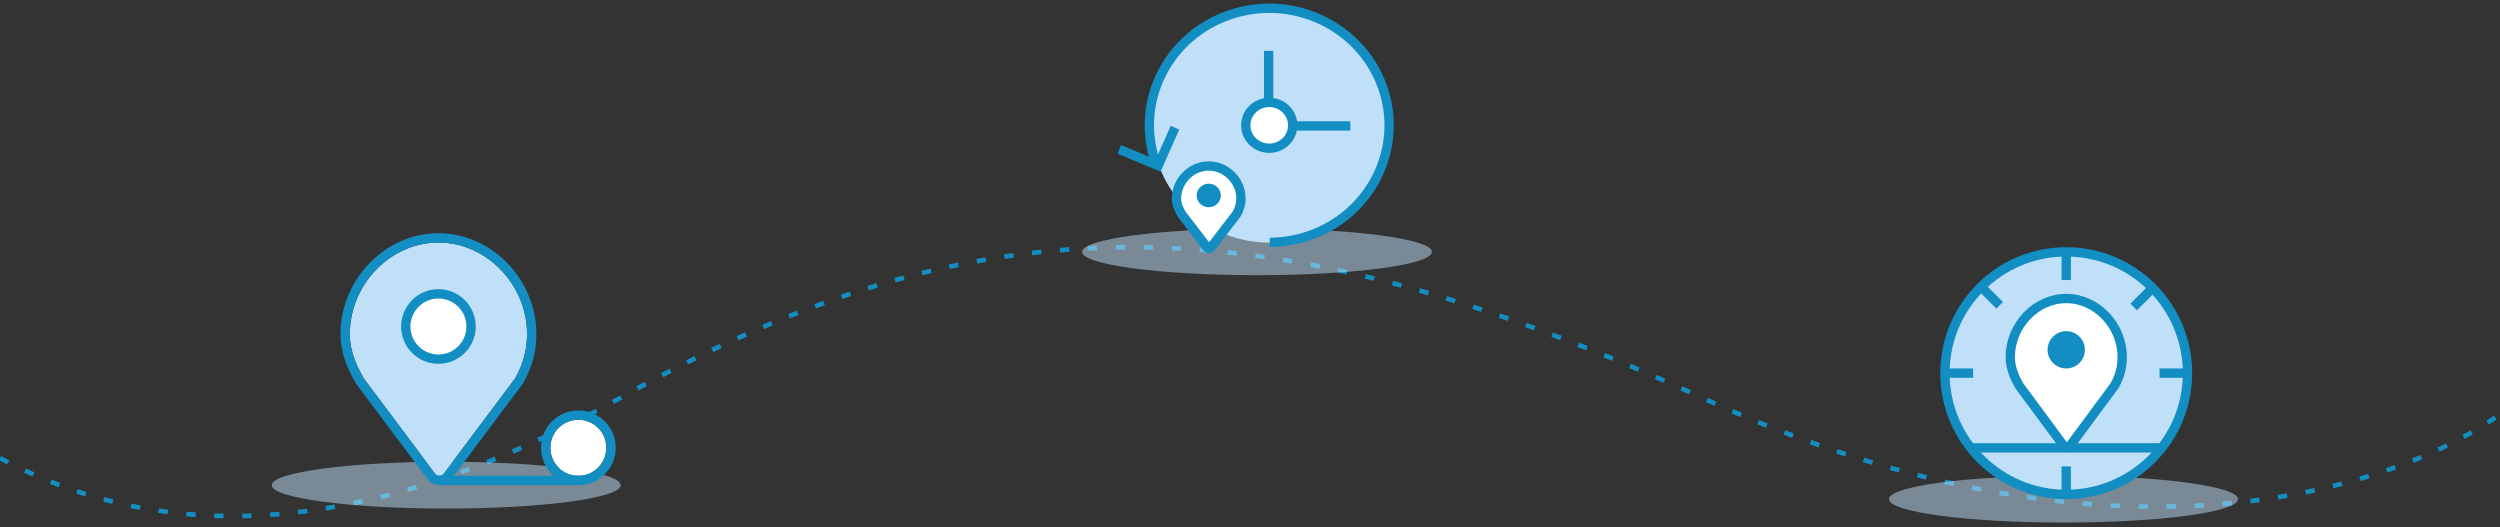 <?xml version="1.0" encoding="UTF-8"?>
<svg width="536px" height="113px" viewBox="0 0 536 113" version="1.1" xmlns="http://www.w3.org/2000/svg" xmlns:xlink="http://www.w3.org/1999/xlink">
    <rect x="0" y="0" width="536" height="113" fill="#333333" stroke="none"/>
    <!-- Generator: Sketch 46.2 (44496) - http://www.bohemiancoding.com/sketch -->
    <title>@2xGroup 2</title>
    <desc>Created with Sketch.</desc>
    <defs>
        <path d="M36.002,0 C25.702,0 17,8.997 17,19.654 C17,23.391 18.622,26.713 19.883,28.924 C19.921,29.017 19.971,29.105 20.032,29.186 L35.26,49.522 C35.487,49.819 35.837,50 36.213,50 C36.586,50 36.936,49.823 37.159,49.522 L52.402,29.186 C52.471,29.101 52.521,29.001 52.559,28.905 C54.158,26.077 55,22.879 55,19.654 C55,8.997 46.302,0 36.002,0 Z" id="path-1"></path>
        <path d="M66.002,38 C69.337,38 72,40.66 72,43.998 C72,47.337 69.337,50 66.002,50 C62.663,50 60,47.337 60,43.998 C60,40.66 62.663,38 66.002,38 Z" id="path-2"></path>
    </defs>
    <g id="Fleet" stroke="none" stroke-width="1" fill="none" fill-rule="evenodd">
        <g id="Price-Added" transform="translate(-451, -472)">
            <g id="Group" transform="translate(445, 404)">
                <g id="Group-2" transform="translate(6, 69)">
                    <path d="M0,97.204 C37.541,117.334 81.869,113.037 132.986,84.315 C209.66,41.233 271.234,41.253 364.806,84.228 C458.378,127.204 520.321,100.575 538.114,86.214" id="Path-2" stroke="#128EC2" stroke-dasharray="2,4"></path>
                    <g id="Multi-day-Tour" transform="translate(405, 53)">
                        <path d="M74.829,53.018 C74.829,55.789 58.078,58.036 37.414,58.036 C16.751,58.036 0,55.789 0,53.018 C0,50.247 16.751,48 37.414,48 C58.078,48 74.829,50.247 74.829,53.018" id="Fill-4" fill="#C0E0F9" opacity="0.5"></path>
                        <path d="M38,0 C23.648,0 12,11.648 12,26 C12,40.349 23.648,52 38,52 C52.352,52 64,40.349 64,26 C64,11.648 52.352,0 38,0 Z" id="Stroke-1" stroke="#128EC2" stroke-width="2" fill="#C0E0F9"></path>
                        <path d="M38,0 L38,6.035" id="Stroke-3" stroke="#128EC2" stroke-width="2"></path>
                        <path d="M56.728,7.542 L52.462,11.808" id="Stroke-5" stroke="#128EC2" stroke-width="2"></path>
                        <path d="M64.035,26 L58,26" id="Stroke-7" stroke="#128EC2" stroke-width="2"></path>
                        <path d="M38,52 L38,46" id="Stroke-9" stroke="#128EC2" stroke-width="2"></path>
                        <path d="M12,26 L18.035,26" id="Stroke-11" stroke="#128EC2" stroke-width="2"></path>
                        <path d="M19.459,7.188 L23.725,11.457" id="Stroke-13" stroke="#128EC2" stroke-width="2"></path>
                        <path d="M38.002,10 C31.499,10 26,15.757 26,22.577 C26,24.972 27.027,27.094 27.82,28.508 C27.846,28.571 27.878,28.627 27.917,28.68 L37.532,41.694 C37.675,41.882 37.898,42 38.134,42 C38.371,42 38.594,41.882 38.734,41.694 L48.361,28.68 C48.4,28.624 48.436,28.564 48.459,28.499 C49.469,26.686 50,24.643 50,22.577 C50,15.757 44.508,10 38.002,10 Z" id="Stroke-15" stroke="#128EC2" stroke-width="2" fill="#FFFFFF"></path>
                        <path d="M37.999,17 C35.791,17 34,18.793 34,21.001 C34,23.207 35.791,25 37.999,25 C40.209,25 42,23.207 42,21.001 C42,18.793 40.209,17 37.999,17" id="Fill-17" fill="#128EC2"></path>
                        <polygon id="Stroke-19" stroke="#128EC2" stroke-width="2" points="58.282 42.021 44.872 42.021 17.112 42.021 44.872 42.021"></polygon>
                    </g>
                    <g id="Transfer" transform="translate(58, 51)">
                        <path d="M75.086,52.018 C75.086,54.789 58.335,57.036 37.671,57.036 C17.008,57.036 0.257,54.789 0.257,52.018 C0.257,49.247 17.008,47 37.671,47 C58.335,47 75.086,49.247 75.086,52.018" id="Fill-4" fill="#C0E0F9" opacity="0.5"></path>
                        <g id="Stroke-1">
                            <use fill="#C0E0F9" fill-rule="evenodd" xlink:href="#path-1"></use>
                            <path stroke="#128EC2" stroke-width="2" d="M53.46,29.344 C53.386,29.515 53.299,29.668 53.202,29.786 L37.962,50.118 C37.551,50.673 36.903,51 36.213,51 C35.526,51 34.882,50.675 34.46,50.122 L19.236,29.791 C19.138,29.662 19.055,29.521 18.987,29.373 C17.082,26.021 16,22.98 16,19.654 C16,8.453 25.14,-1 36.002,-1 C46.863,-1 56,8.452 56,19.654 C56,23.034 55.123,26.381 53.46,29.344 Z"></path>
                        </g>
                        <path d="M35.998,11 C32.134,11 29,14.137 29,18.004 C29,21.863 32.134,25 35.998,25 C39.866,25 43,21.863 43,18.004 C43,14.137 39.866,11 35.998,11 Z" id="Stroke-3" stroke="#128EC2" stroke-width="2" fill="#FFFFFF"></path>
                        <g id="Stroke-5">
                            <use fill="#FFFFFF" fill-rule="evenodd" xlink:href="#path-2"></use>
                            <path stroke="#128EC2" stroke-width="2" d="M66.002,37 C69.89,37 73,40.108 73,43.998 C73,47.889 69.89,51 66.002,51 C62.111,51 59,47.889 59,43.998 C59,40.108 62.11,37 66.002,37 Z"></path>
                        </g>
                        <path d="M67,51 L36,51" id="Stroke-7" stroke="#128EC2" stroke-width="2" fill="#EEF8FF"></path>
                    </g>
                    <g id="DayTrip" transform="translate(232, 0)">
                        <path d="M75,53 C75,55.761 58.211,58 37.5,58 C16.789,58 0,55.761 0,53 C0,50.239 16.789,48 37.5,48 C58.211,48 75,50.239 75,53" id="Fill-4" fill="#C0E0F9" opacity="0.5"></path>
                        <circle id="Oval-2" fill="#C0E0F9" cx="40" cy="26" r="25"></circle>
                        <path d="M40.234,50.964 C42.99,50.95 45.793,50.501 48.541,49.571 C61.955,45.031 69.057,30.74 64.407,17.647 C59.761,4.555 45.119,-2.379 31.709,2.157 C18.298,6.694 11.193,20.989 15.843,34.085" id="Stroke-1" stroke="#128EC2" stroke-width="2"></path>
                        <polyline id="Stroke-3" stroke="#128EC2" stroke-width="2" transform="translate(14.178, 30.857) rotate(-6) translate(-14.178, -30.857) " points="8 30.37 15.906 34.715 20.357 27"></polyline>
                        <path d="M27.152,34.587 C23.407,34.587 20.242,37.773 20.242,41.546 C20.242,42.871 20.832,44.045 21.292,44.827 C21.307,44.859 21.325,44.89 21.347,44.922 L26.884,52.121 C26.963,52.223 27.09,52.291 27.228,52.291 C27.365,52.291 27.492,52.227 27.572,52.121 L33.113,44.922 C33.138,44.89 33.156,44.855 33.171,44.823 C33.754,43.819 34.058,42.688 34.058,41.546 C34.058,37.773 30.896,34.587 27.152,34.587 Z" id="Stroke-5" stroke="#128EC2" stroke-width="2" fill="#FFFFFF"></path>
                        <path d="M27.152,38.379 C25.721,38.379 24.562,39.514 24.562,40.91 C24.562,42.303 25.721,43.438 27.152,43.438 C28.582,43.438 29.741,42.303 29.741,40.91 C29.741,39.514 28.582,38.379 27.152,38.379" id="Fill-7" fill="#128EC2"></path>
                        <path d="M40.124,20.952 C37.346,20.952 35.094,23.155 35.094,25.867 C35.094,28.575 37.346,30.778 40.124,30.778 C42.905,30.778 45.158,28.575 45.158,25.867 C45.158,23.155 42.905,20.952 40.124,20.952 Z" id="Stroke-9" stroke="#128EC2" stroke-width="2" fill="#FFFFFF"></path>
                        <path d="M40,20.952 L40,9.9" id="Stroke-11" stroke="#128EC2" stroke-width="2"></path>
                        <path d="M46,26 L57.513,26" id="Stroke-13" stroke="#128EC2" stroke-width="2"></path>
                    </g>
                </g>
            </g>
        </g>
    </g>
</svg>